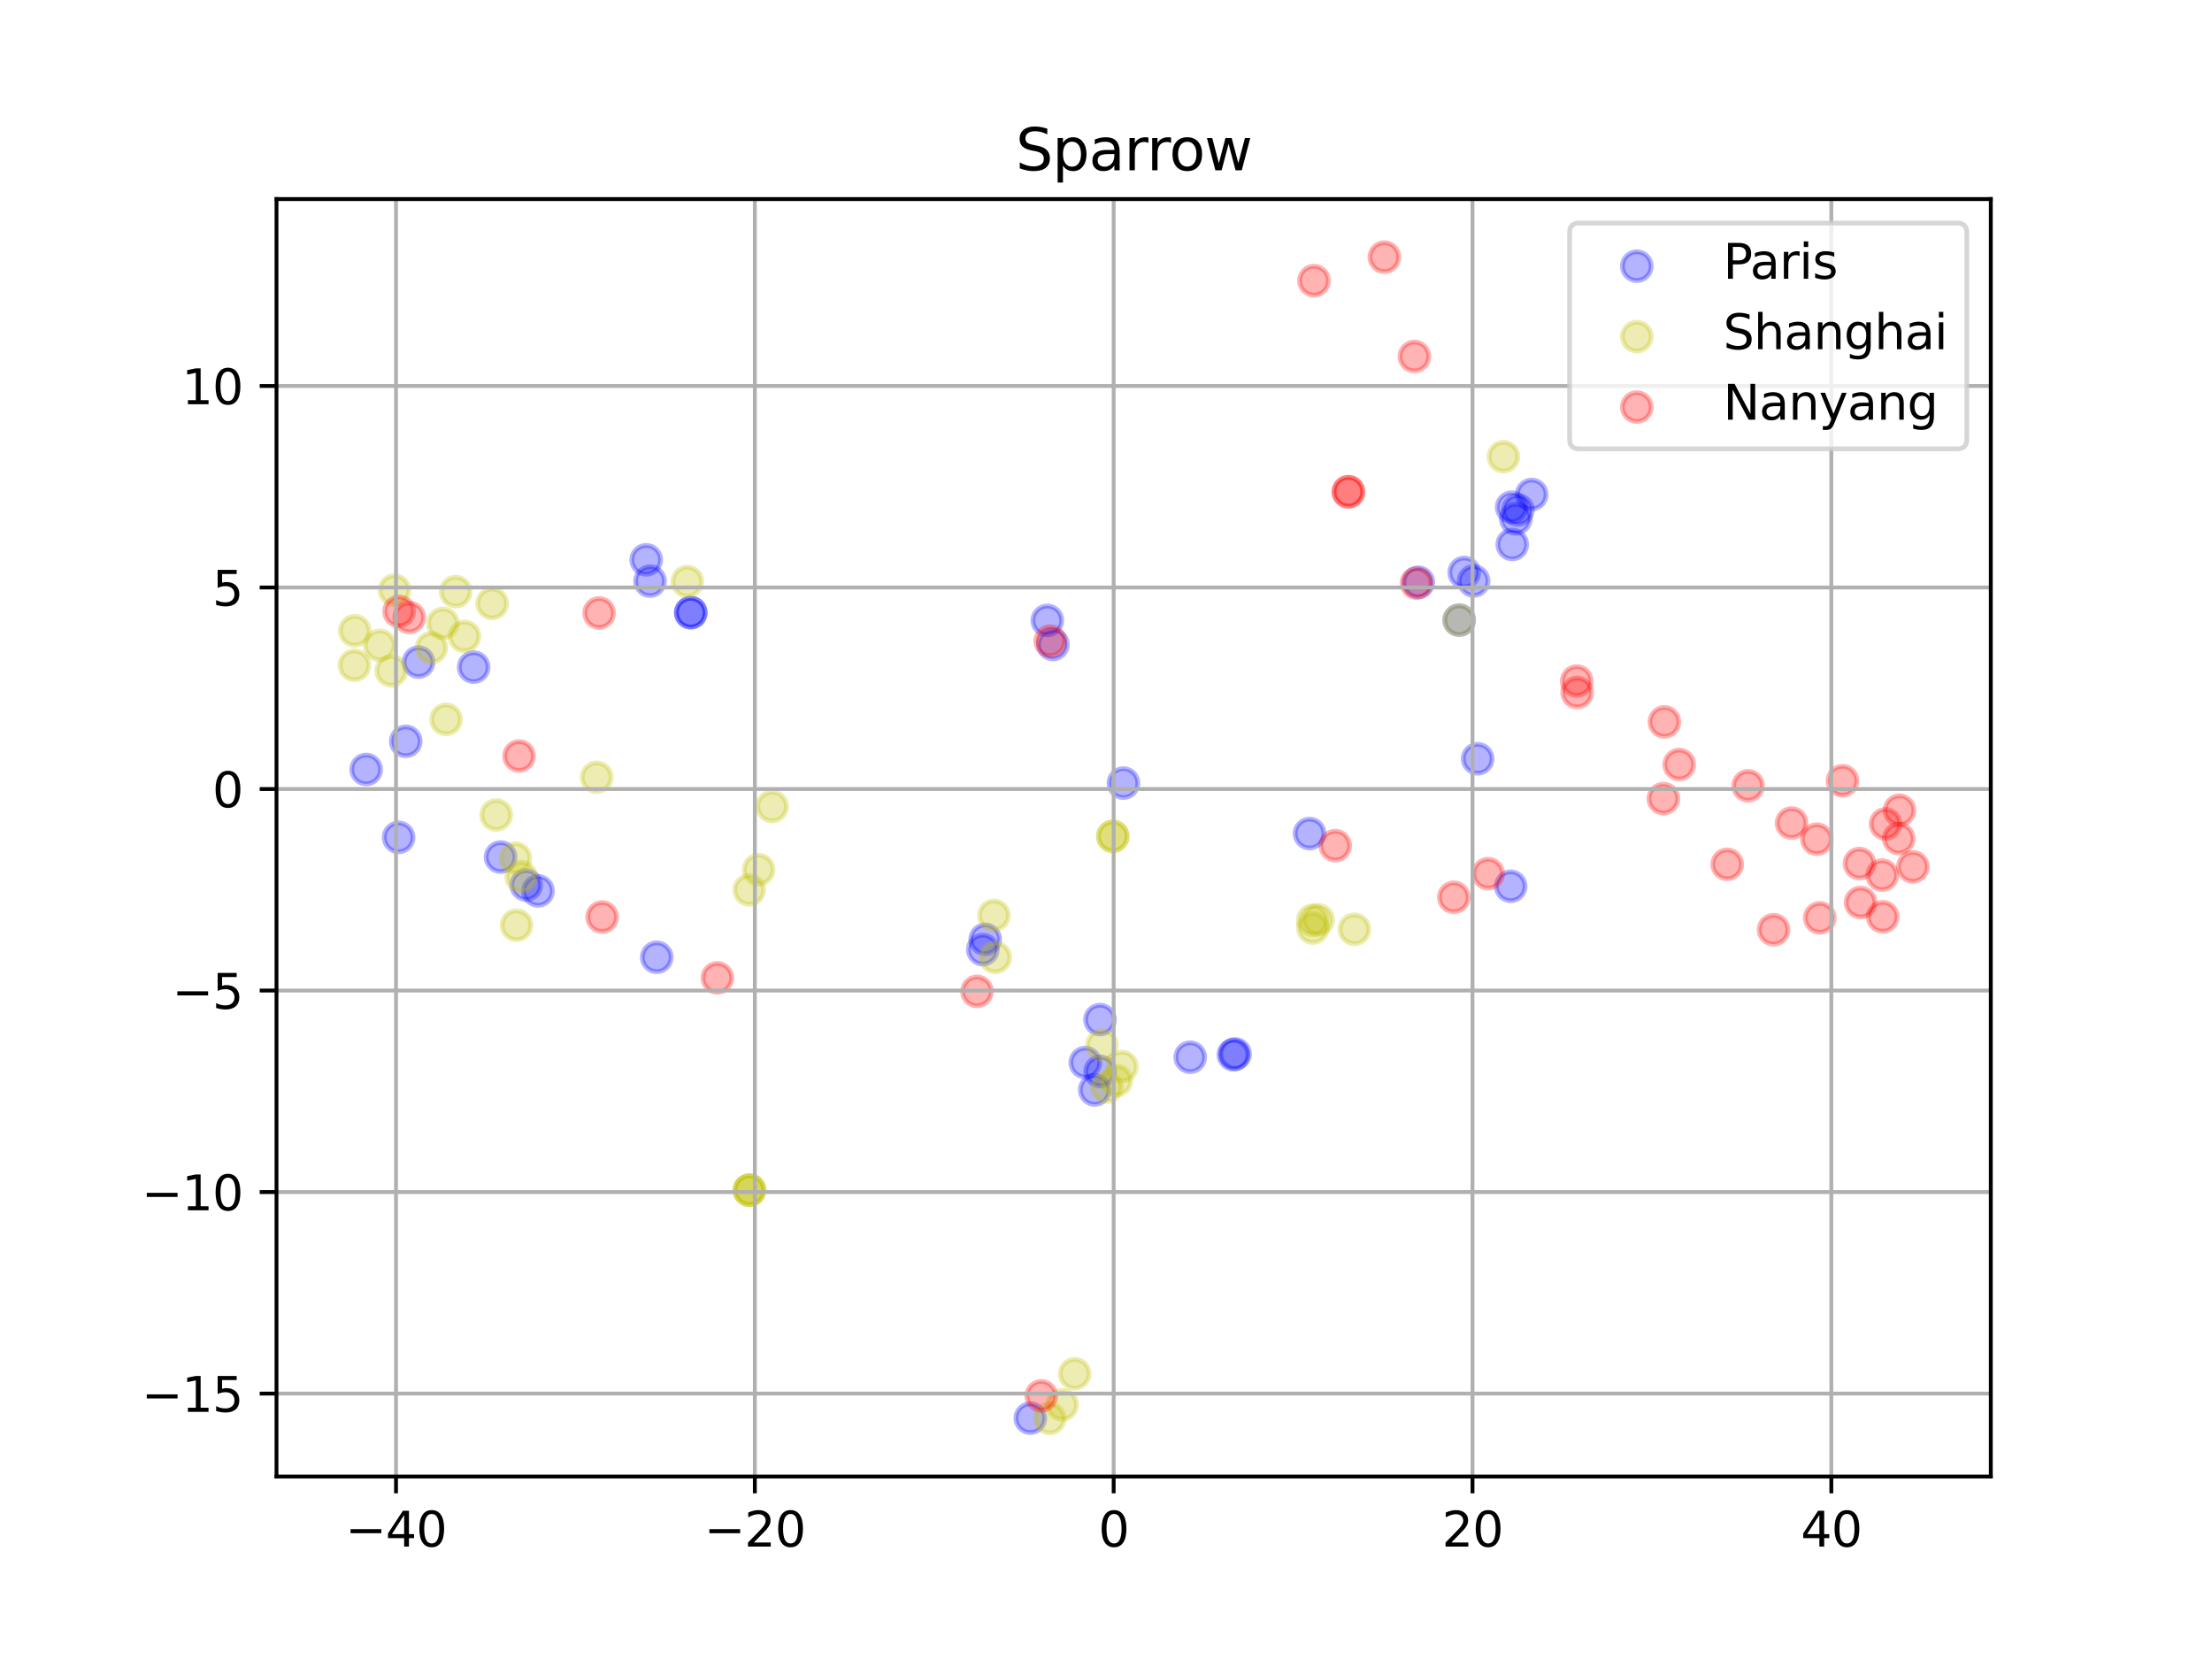 <?xml version="1.0" encoding="utf-8" standalone="no"?>
<!DOCTYPE svg PUBLIC "-//W3C//DTD SVG 1.1//EN"
  "http://www.w3.org/Graphics/SVG/1.1/DTD/svg11.dtd">
<svg xmlns:xlink="http://www.w3.org/1999/xlink" width="460.8pt" height="345.6pt" viewBox="0 0 460.8 345.6" xmlns="http://www.w3.org/2000/svg" version="1.1">
 <defs>
  <style type="text/css">*{stroke-linejoin: round; stroke-linecap: butt}</style>
 </defs>
 <g id="figure_1">
  <g id="patch_1">
   <path d="M 0 345.6 
L 460.8 345.6 
L 460.8 0 
L 0 0 
z
" style="fill: #ffffff"/>
  </g>
  <g id="axes_1">
   <g id="patch_2">
    <path d="M 57.6 307.584 
L 414.72 307.584 
L 414.72 41.472 
L 57.6 41.472 
z
" style="fill: #ffffff"/>
   </g>
   <g id="PathCollection_1">
    <defs>
     <path id="mafcdba7e2a" d="M 0 3 
C 0.796 3 1.559 2.684 2.121 2.121 
C 2.684 1.559 3 0.796 3 0 
C 3 -0.796 2.684 -1.559 2.121 -2.121 
C 1.559 -2.684 0.796 -3 0 -3 
C -0.796 -3 -1.559 -2.684 -2.121 -2.121 
C -2.684 -1.559 -3 -0.796 -3 0 
C -3 0.796 -2.684 1.559 -2.121 2.121 
C -1.559 2.684 -0.796 3 0 3 
z
" style="stroke: #0000ff; stroke-opacity: 0.3"/>
    </defs>
    <g clip-path="url(#pd7590ce8d3)">
     <use xlink:href="#mafcdba7e2a" x="84.527" y="154.429" style="fill: #0000ff; fill-opacity: 0.3; stroke: #0000ff; stroke-opacity: 0.3"/>
     <use xlink:href="#mafcdba7e2a" x="307.823" y="158.067" style="fill: #0000ff; fill-opacity: 0.3; stroke: #0000ff; stroke-opacity: 0.3"/>
     <use xlink:href="#mafcdba7e2a" x="112.073" y="185.586" style="fill: #0000ff; fill-opacity: 0.3; stroke: #0000ff; stroke-opacity: 0.3"/>
     <use xlink:href="#mafcdba7e2a" x="143.903" y="127.633" style="fill: #0000ff; fill-opacity: 0.3; stroke: #0000ff; stroke-opacity: 0.3"/>
     <use xlink:href="#mafcdba7e2a" x="143.903" y="127.631" style="fill: #0000ff; fill-opacity: 0.3; stroke: #0000ff; stroke-opacity: 0.3"/>
     <use xlink:href="#mafcdba7e2a" x="272.804" y="173.645" style="fill: #0000ff; fill-opacity: 0.3; stroke: #0000ff; stroke-opacity: 0.3"/>
     <use xlink:href="#mafcdba7e2a" x="218.171" y="129.245" style="fill: #0000ff; fill-opacity: 0.3; stroke: #0000ff; stroke-opacity: 0.3"/>
     <use xlink:href="#mafcdba7e2a" x="214.636" y="295.427" style="fill: #0000ff; fill-opacity: 0.3; stroke: #0000ff; stroke-opacity: 0.3"/>
     <use xlink:href="#mafcdba7e2a" x="76.277" y="160.294" style="fill: #0000ff; fill-opacity: 0.3; stroke: #0000ff; stroke-opacity: 0.3"/>
     <use xlink:href="#mafcdba7e2a" x="314.702" y="184.624" style="fill: #0000ff; fill-opacity: 0.3; stroke: #0000ff; stroke-opacity: 0.3"/>
     <use xlink:href="#mafcdba7e2a" x="219.355" y="134.258" style="fill: #0000ff; fill-opacity: 0.3; stroke: #0000ff; stroke-opacity: 0.3"/>
     <use xlink:href="#mafcdba7e2a" x="87.19" y="137.925" style="fill: #0000ff; fill-opacity: 0.3; stroke: #0000ff; stroke-opacity: 0.3"/>
     <use xlink:href="#mafcdba7e2a" x="136.808" y="199.413" style="fill: #0000ff; fill-opacity: 0.3; stroke: #0000ff; stroke-opacity: 0.3"/>
     <use xlink:href="#mafcdba7e2a" x="257.291" y="219.55" style="fill: #0000ff; fill-opacity: 0.3; stroke: #0000ff; stroke-opacity: 0.3"/>
     <use xlink:href="#mafcdba7e2a" x="234.029" y="163.135" style="fill: #0000ff; fill-opacity: 0.3; stroke: #0000ff; stroke-opacity: 0.3"/>
     <use xlink:href="#mafcdba7e2a" x="229.18" y="223.184" style="fill: #0000ff; fill-opacity: 0.3; stroke: #0000ff; stroke-opacity: 0.3"/>
     <use xlink:href="#mafcdba7e2a" x="204.731" y="197.819" style="fill: #0000ff; fill-opacity: 0.3; stroke: #0000ff; stroke-opacity: 0.3"/>
     <use xlink:href="#mafcdba7e2a" x="83.035" y="174.436" style="fill: #0000ff; fill-opacity: 0.3; stroke: #0000ff; stroke-opacity: 0.3"/>
     <use xlink:href="#mafcdba7e2a" x="135.41" y="121.064" style="fill: #0000ff; fill-opacity: 0.3; stroke: #0000ff; stroke-opacity: 0.3"/>
     <use xlink:href="#mafcdba7e2a" x="229.15" y="212.402" style="fill: #0000ff; fill-opacity: 0.3; stroke: #0000ff; stroke-opacity: 0.3"/>
     <use xlink:href="#mafcdba7e2a" x="98.676" y="138.982" style="fill: #0000ff; fill-opacity: 0.3; stroke: #0000ff; stroke-opacity: 0.3"/>
     <use xlink:href="#mafcdba7e2a" x="228.055" y="227.056" style="fill: #0000ff; fill-opacity: 0.3; stroke: #0000ff; stroke-opacity: 0.3"/>
     <use xlink:href="#mafcdba7e2a" x="295.465" y="121.309" style="fill: #0000ff; fill-opacity: 0.3; stroke: #0000ff; stroke-opacity: 0.3"/>
     <use xlink:href="#mafcdba7e2a" x="319.078" y="103.011" style="fill: #0000ff; fill-opacity: 0.3; stroke: #0000ff; stroke-opacity: 0.3"/>
     <use xlink:href="#mafcdba7e2a" x="205.239" y="195.676" style="fill: #0000ff; fill-opacity: 0.3; stroke: #0000ff; stroke-opacity: 0.3"/>
     <use xlink:href="#mafcdba7e2a" x="303.975" y="129.188" style="fill: #0000ff; fill-opacity: 0.3; stroke: #0000ff; stroke-opacity: 0.3"/>
     <use xlink:href="#mafcdba7e2a" x="134.617" y="116.624" style="fill: #0000ff; fill-opacity: 0.3; stroke: #0000ff; stroke-opacity: 0.3"/>
     <use xlink:href="#mafcdba7e2a" x="305.018" y="119.263" style="fill: #0000ff; fill-opacity: 0.3; stroke: #0000ff; stroke-opacity: 0.3"/>
     <use xlink:href="#mafcdba7e2a" x="316.202" y="106.239" style="fill: #0000ff; fill-opacity: 0.3; stroke: #0000ff; stroke-opacity: 0.3"/>
     <use xlink:href="#mafcdba7e2a" x="226.081" y="221.354" style="fill: #0000ff; fill-opacity: 0.3; stroke: #0000ff; stroke-opacity: 0.3"/>
     <use xlink:href="#mafcdba7e2a" x="315.768" y="108.069" style="fill: #0000ff; fill-opacity: 0.3; stroke: #0000ff; stroke-opacity: 0.3"/>
     <use xlink:href="#mafcdba7e2a" x="306.988" y="121.024" style="fill: #0000ff; fill-opacity: 0.3; stroke: #0000ff; stroke-opacity: 0.3"/>
     <use xlink:href="#mafcdba7e2a" x="247.947" y="220.237" style="fill: #0000ff; fill-opacity: 0.3; stroke: #0000ff; stroke-opacity: 0.3"/>
     <use xlink:href="#mafcdba7e2a" x="314.908" y="105.664" style="fill: #0000ff; fill-opacity: 0.3; stroke: #0000ff; stroke-opacity: 0.3"/>
     <use xlink:href="#mafcdba7e2a" x="256.939" y="219.723" style="fill: #0000ff; fill-opacity: 0.3; stroke: #0000ff; stroke-opacity: 0.3"/>
     <use xlink:href="#mafcdba7e2a" x="315.031" y="113.424" style="fill: #0000ff; fill-opacity: 0.3; stroke: #0000ff; stroke-opacity: 0.3"/>
     <use xlink:href="#mafcdba7e2a" x="109.609" y="184.366" style="fill: #0000ff; fill-opacity: 0.3; stroke: #0000ff; stroke-opacity: 0.3"/>
     <use xlink:href="#mafcdba7e2a" x="104.275" y="178.541" style="fill: #0000ff; fill-opacity: 0.3; stroke: #0000ff; stroke-opacity: 0.3"/>
    </g>
   </g>
   <g id="PathCollection_2">
    <defs>
     <path id="m22ed3fc4d1" d="M 0 3 
C 0.796 3 1.559 2.684 2.121 2.121 
C 2.684 1.559 3 0.796 3 0 
C 3 -0.796 2.684 -1.559 2.121 -2.121 
C 1.559 -2.684 0.796 -3 0 -3 
C -0.796 -3 -1.559 -2.684 -2.121 -2.121 
C -2.684 -1.559 -3 -0.796 -3 0 
C -3 0.796 -2.684 1.559 -2.121 2.121 
C -1.559 2.684 -0.796 3 0 3 
z
" style="stroke: #bfbf00; stroke-opacity: 0.3"/>
    </defs>
    <g clip-path="url(#pd7590ce8d3)">
     <use xlink:href="#m22ed3fc4d1" x="207.33" y="199.43" style="fill: #bfbf00; fill-opacity: 0.3; stroke: #bfbf00; stroke-opacity: 0.3"/>
     <use xlink:href="#m22ed3fc4d1" x="156.16" y="247.936" style="fill: #bfbf00; fill-opacity: 0.3; stroke: #bfbf00; stroke-opacity: 0.3"/>
     <use xlink:href="#m22ed3fc4d1" x="92.921" y="149.855" style="fill: #bfbf00; fill-opacity: 0.3; stroke: #bfbf00; stroke-opacity: 0.3"/>
     <use xlink:href="#m22ed3fc4d1" x="221.254" y="292.645" style="fill: #bfbf00; fill-opacity: 0.3; stroke: #bfbf00; stroke-opacity: 0.3"/>
     <use xlink:href="#m22ed3fc4d1" x="303.959" y="129.169" style="fill: #bfbf00; fill-opacity: 0.3; stroke: #bfbf00; stroke-opacity: 0.3"/>
     <use xlink:href="#m22ed3fc4d1" x="107.365" y="178.769" style="fill: #bfbf00; fill-opacity: 0.3; stroke: #bfbf00; stroke-opacity: 0.3"/>
     <use xlink:href="#m22ed3fc4d1" x="313.198" y="95.139" style="fill: #bfbf00; fill-opacity: 0.3; stroke: #bfbf00; stroke-opacity: 0.3"/>
     <use xlink:href="#m22ed3fc4d1" x="73.908" y="131.397" style="fill: #bfbf00; fill-opacity: 0.3; stroke: #bfbf00; stroke-opacity: 0.3"/>
     <use xlink:href="#m22ed3fc4d1" x="107.602" y="192.738" style="fill: #bfbf00; fill-opacity: 0.3; stroke: #bfbf00; stroke-opacity: 0.3"/>
     <use xlink:href="#m22ed3fc4d1" x="273.455" y="191.698" style="fill: #bfbf00; fill-opacity: 0.3; stroke: #bfbf00; stroke-opacity: 0.3"/>
     <use xlink:href="#m22ed3fc4d1" x="82.183" y="122.936" style="fill: #bfbf00; fill-opacity: 0.3; stroke: #bfbf00; stroke-opacity: 0.3"/>
     <use xlink:href="#m22ed3fc4d1" x="274.592" y="191.62" style="fill: #bfbf00; fill-opacity: 0.3; stroke: #bfbf00; stroke-opacity: 0.3"/>
     <use xlink:href="#m22ed3fc4d1" x="160.839" y="168.003" style="fill: #bfbf00; fill-opacity: 0.3; stroke: #bfbf00; stroke-opacity: 0.3"/>
     <use xlink:href="#m22ed3fc4d1" x="156.073" y="185.383" style="fill: #bfbf00; fill-opacity: 0.3; stroke: #bfbf00; stroke-opacity: 0.3"/>
     <use xlink:href="#m22ed3fc4d1" x="158.032" y="181.15" style="fill: #bfbf00; fill-opacity: 0.3; stroke: #bfbf00; stroke-opacity: 0.3"/>
     <use xlink:href="#m22ed3fc4d1" x="124.303" y="161.921" style="fill: #bfbf00; fill-opacity: 0.3; stroke: #bfbf00; stroke-opacity: 0.3"/>
     <use xlink:href="#m22ed3fc4d1" x="218.69" y="295.488" style="fill: #bfbf00; fill-opacity: 0.3; stroke: #bfbf00; stroke-opacity: 0.3"/>
     <use xlink:href="#m22ed3fc4d1" x="143.174" y="121.15" style="fill: #bfbf00; fill-opacity: 0.3; stroke: #bfbf00; stroke-opacity: 0.3"/>
     <use xlink:href="#m22ed3fc4d1" x="94.932" y="123.247" style="fill: #bfbf00; fill-opacity: 0.3; stroke: #bfbf00; stroke-opacity: 0.3"/>
     <use xlink:href="#m22ed3fc4d1" x="231.826" y="174.222" style="fill: #bfbf00; fill-opacity: 0.3; stroke: #bfbf00; stroke-opacity: 0.3"/>
     <use xlink:href="#m22ed3fc4d1" x="96.764" y="132.566" style="fill: #bfbf00; fill-opacity: 0.3; stroke: #bfbf00; stroke-opacity: 0.3"/>
     <use xlink:href="#m22ed3fc4d1" x="282.149" y="193.586" style="fill: #bfbf00; fill-opacity: 0.3; stroke: #bfbf00; stroke-opacity: 0.3"/>
     <use xlink:href="#m22ed3fc4d1" x="273.494" y="193.33" style="fill: #bfbf00; fill-opacity: 0.3; stroke: #bfbf00; stroke-opacity: 0.3"/>
     <use xlink:href="#m22ed3fc4d1" x="81.497" y="139.738" style="fill: #bfbf00; fill-opacity: 0.3; stroke: #bfbf00; stroke-opacity: 0.3"/>
     <use xlink:href="#m22ed3fc4d1" x="229.544" y="217.693" style="fill: #bfbf00; fill-opacity: 0.3; stroke: #bfbf00; stroke-opacity: 0.3"/>
     <use xlink:href="#m22ed3fc4d1" x="232.555" y="225.104" style="fill: #bfbf00; fill-opacity: 0.3; stroke: #bfbf00; stroke-opacity: 0.3"/>
     <use xlink:href="#m22ed3fc4d1" x="79.111" y="134.438" style="fill: #bfbf00; fill-opacity: 0.3; stroke: #bfbf00; stroke-opacity: 0.3"/>
     <use xlink:href="#m22ed3fc4d1" x="231.827" y="174.221" style="fill: #bfbf00; fill-opacity: 0.3; stroke: #bfbf00; stroke-opacity: 0.3"/>
     <use xlink:href="#m22ed3fc4d1" x="207.059" y="190.685" style="fill: #bfbf00; fill-opacity: 0.3; stroke: #bfbf00; stroke-opacity: 0.3"/>
     <use xlink:href="#m22ed3fc4d1" x="89.87" y="134.94" style="fill: #bfbf00; fill-opacity: 0.3; stroke: #bfbf00; stroke-opacity: 0.3"/>
     <use xlink:href="#m22ed3fc4d1" x="102.522" y="125.711" style="fill: #bfbf00; fill-opacity: 0.3; stroke: #bfbf00; stroke-opacity: 0.3"/>
     <use xlink:href="#m22ed3fc4d1" x="223.881" y="286.171" style="fill: #bfbf00; fill-opacity: 0.3; stroke: #bfbf00; stroke-opacity: 0.3"/>
     <use xlink:href="#m22ed3fc4d1" x="233.72" y="222.189" style="fill: #bfbf00; fill-opacity: 0.3; stroke: #bfbf00; stroke-opacity: 0.3"/>
     <use xlink:href="#m22ed3fc4d1" x="103.373" y="169.782" style="fill: #bfbf00; fill-opacity: 0.3; stroke: #bfbf00; stroke-opacity: 0.3"/>
     <use xlink:href="#m22ed3fc4d1" x="73.833" y="138.588" style="fill: #bfbf00; fill-opacity: 0.3; stroke: #bfbf00; stroke-opacity: 0.3"/>
     <use xlink:href="#m22ed3fc4d1" x="92.259" y="129.868" style="fill: #bfbf00; fill-opacity: 0.3; stroke: #bfbf00; stroke-opacity: 0.3"/>
     <use xlink:href="#m22ed3fc4d1" x="230.573" y="226.47" style="fill: #bfbf00; fill-opacity: 0.3; stroke: #bfbf00; stroke-opacity: 0.3"/>
     <use xlink:href="#m22ed3fc4d1" x="108.578" y="182.639" style="fill: #bfbf00; fill-opacity: 0.3; stroke: #bfbf00; stroke-opacity: 0.3"/>
     <use xlink:href="#m22ed3fc4d1" x="156.109" y="247.912" style="fill: #bfbf00; fill-opacity: 0.3; stroke: #bfbf00; stroke-opacity: 0.3"/>
     <use xlink:href="#m22ed3fc4d1" x="156.104" y="247.917" style="fill: #bfbf00; fill-opacity: 0.3; stroke: #bfbf00; stroke-opacity: 0.3"/>
    </g>
   </g>
   <g id="PathCollection_3">
    <defs>
     <path id="mf4c5ac69dd" d="M 0 3 
C 0.796 3 1.559 2.684 2.121 2.121 
C 2.684 1.559 3 0.796 3 0 
C 3 -0.796 2.684 -1.559 2.121 -2.121 
C 1.559 -2.684 0.796 -3 0 -3 
C -0.796 -3 -1.559 -2.684 -2.121 -2.121 
C -2.684 -1.559 -3 -0.796 -3 0 
C -3 0.796 -2.684 1.559 -2.121 2.121 
C -1.559 2.684 -0.796 3 0 3 
z
" style="stroke: #ff0000; stroke-opacity: 0.3"/>
    </defs>
    <g clip-path="url(#pd7590ce8d3)">
     <use xlink:href="#mf4c5ac69dd" x="280.91" y="102.443" style="fill: #ff0000; fill-opacity: 0.3; stroke: #ff0000; stroke-opacity: 0.3"/>
     <use xlink:href="#mf4c5ac69dd" x="125.434" y="191.031" style="fill: #ff0000; fill-opacity: 0.3; stroke: #ff0000; stroke-opacity: 0.3"/>
     <use xlink:href="#mf4c5ac69dd" x="124.804" y="127.689" style="fill: #ff0000; fill-opacity: 0.3; stroke: #ff0000; stroke-opacity: 0.3"/>
     <use xlink:href="#mf4c5ac69dd" x="369.467" y="193.678" style="fill: #ff0000; fill-opacity: 0.3; stroke: #ff0000; stroke-opacity: 0.3"/>
     <use xlink:href="#mf4c5ac69dd" x="395.686" y="168.789" style="fill: #ff0000; fill-opacity: 0.3; stroke: #ff0000; stroke-opacity: 0.3"/>
     <use xlink:href="#mf4c5ac69dd" x="203.526" y="206.522" style="fill: #ff0000; fill-opacity: 0.3; stroke: #ff0000; stroke-opacity: 0.3"/>
     <use xlink:href="#mf4c5ac69dd" x="216.912" y="290.785" style="fill: #ff0000; fill-opacity: 0.3; stroke: #ff0000; stroke-opacity: 0.3"/>
     <use xlink:href="#mf4c5ac69dd" x="273.729" y="58.474" style="fill: #ff0000; fill-opacity: 0.3; stroke: #ff0000; stroke-opacity: 0.3"/>
     <use xlink:href="#mf4c5ac69dd" x="310.003" y="181.997" style="fill: #ff0000; fill-opacity: 0.3; stroke: #ff0000; stroke-opacity: 0.3"/>
     <use xlink:href="#mf4c5ac69dd" x="278.156" y="176.159" style="fill: #ff0000; fill-opacity: 0.3; stroke: #ff0000; stroke-opacity: 0.3"/>
     <use xlink:href="#mf4c5ac69dd" x="288.385" y="53.568" style="fill: #ff0000; fill-opacity: 0.3; stroke: #ff0000; stroke-opacity: 0.3"/>
     <use xlink:href="#mf4c5ac69dd" x="218.782" y="133.559" style="fill: #ff0000; fill-opacity: 0.3; stroke: #ff0000; stroke-opacity: 0.3"/>
     <use xlink:href="#mf4c5ac69dd" x="149.439" y="203.704" style="fill: #ff0000; fill-opacity: 0.3; stroke: #ff0000; stroke-opacity: 0.3"/>
     <use xlink:href="#mf4c5ac69dd" x="280.884" y="102.443" style="fill: #ff0000; fill-opacity: 0.3; stroke: #ff0000; stroke-opacity: 0.3"/>
     <use xlink:href="#mf4c5ac69dd" x="359.801" y="180.057" style="fill: #ff0000; fill-opacity: 0.3; stroke: #ff0000; stroke-opacity: 0.3"/>
     <use xlink:href="#mf4c5ac69dd" x="328.458" y="141.875" style="fill: #ff0000; fill-opacity: 0.3; stroke: #ff0000; stroke-opacity: 0.3"/>
     <use xlink:href="#mf4c5ac69dd" x="108.127" y="157.49" style="fill: #ff0000; fill-opacity: 0.3; stroke: #ff0000; stroke-opacity: 0.3"/>
     <use xlink:href="#mf4c5ac69dd" x="395.536" y="174.683" style="fill: #ff0000; fill-opacity: 0.3; stroke: #ff0000; stroke-opacity: 0.3"/>
     <use xlink:href="#mf4c5ac69dd" x="83.136" y="127.37" style="fill: #ff0000; fill-opacity: 0.3; stroke: #ff0000; stroke-opacity: 0.3"/>
     <use xlink:href="#mf4c5ac69dd" x="328.55" y="144.26" style="fill: #ff0000; fill-opacity: 0.3; stroke: #ff0000; stroke-opacity: 0.3"/>
     <use xlink:href="#mf4c5ac69dd" x="373.221" y="171.459" style="fill: #ff0000; fill-opacity: 0.3; stroke: #ff0000; stroke-opacity: 0.3"/>
     <use xlink:href="#mf4c5ac69dd" x="378.475" y="174.81" style="fill: #ff0000; fill-opacity: 0.3; stroke: #ff0000; stroke-opacity: 0.3"/>
     <use xlink:href="#mf4c5ac69dd" x="392.099" y="182.313" style="fill: #ff0000; fill-opacity: 0.3; stroke: #ff0000; stroke-opacity: 0.3"/>
     <use xlink:href="#mf4c5ac69dd" x="294.643" y="74.257" style="fill: #ff0000; fill-opacity: 0.3; stroke: #ff0000; stroke-opacity: 0.3"/>
     <use xlink:href="#mf4c5ac69dd" x="364.16" y="163.694" style="fill: #ff0000; fill-opacity: 0.3; stroke: #ff0000; stroke-opacity: 0.3"/>
     <use xlink:href="#mf4c5ac69dd" x="383.827" y="162.643" style="fill: #ff0000; fill-opacity: 0.3; stroke: #ff0000; stroke-opacity: 0.3"/>
     <use xlink:href="#mf4c5ac69dd" x="387.586" y="188.009" style="fill: #ff0000; fill-opacity: 0.3; stroke: #ff0000; stroke-opacity: 0.3"/>
     <use xlink:href="#mf4c5ac69dd" x="346.728" y="150.384" style="fill: #ff0000; fill-opacity: 0.3; stroke: #ff0000; stroke-opacity: 0.3"/>
     <use xlink:href="#mf4c5ac69dd" x="346.512" y="166.368" style="fill: #ff0000; fill-opacity: 0.3; stroke: #ff0000; stroke-opacity: 0.3"/>
     <use xlink:href="#mf4c5ac69dd" x="295.074" y="121.477" style="fill: #ff0000; fill-opacity: 0.3; stroke: #ff0000; stroke-opacity: 0.3"/>
     <use xlink:href="#mf4c5ac69dd" x="302.857" y="186.924" style="fill: #ff0000; fill-opacity: 0.3; stroke: #ff0000; stroke-opacity: 0.3"/>
     <use xlink:href="#mf4c5ac69dd" x="392.792" y="171.63" style="fill: #ff0000; fill-opacity: 0.3; stroke: #ff0000; stroke-opacity: 0.3"/>
     <use xlink:href="#mf4c5ac69dd" x="398.487" y="180.581" style="fill: #ff0000; fill-opacity: 0.3; stroke: #ff0000; stroke-opacity: 0.3"/>
     <use xlink:href="#mf4c5ac69dd" x="379.094" y="191.199" style="fill: #ff0000; fill-opacity: 0.3; stroke: #ff0000; stroke-opacity: 0.3"/>
     <use xlink:href="#mf4c5ac69dd" x="392.199" y="190.987" style="fill: #ff0000; fill-opacity: 0.3; stroke: #ff0000; stroke-opacity: 0.3"/>
     <use xlink:href="#mf4c5ac69dd" x="387.363" y="179.89" style="fill: #ff0000; fill-opacity: 0.3; stroke: #ff0000; stroke-opacity: 0.3"/>
     <use xlink:href="#mf4c5ac69dd" x="85.251" y="128.614" style="fill: #ff0000; fill-opacity: 0.3; stroke: #ff0000; stroke-opacity: 0.3"/>
     <use xlink:href="#mf4c5ac69dd" x="349.81" y="159.26" style="fill: #ff0000; fill-opacity: 0.3; stroke: #ff0000; stroke-opacity: 0.3"/>
    </g>
   </g>
   <g id="matplotlib.axis_1">
    <g id="xtick_1">
     <g id="line2d_1">
      <path d="M 82.495 307.584 
L 82.495 41.472 
" clip-path="url(#pd7590ce8d3)" style="fill: none; stroke: #b0b0b0; stroke-width: 0.8; stroke-linecap: square"/>
     </g>
     <g id="line2d_2">
      <defs>
       <path id="m0c191585a7" d="M 0 0 
L 0 3.5 
" style="stroke: #000000; stroke-width: 0.8"/>
      </defs>
      <g>
       <use xlink:href="#m0c191585a7" x="82.495" y="307.584" style="stroke: #000000; stroke-width: 0.8"/>
      </g>
     </g>
     <g id="text_1">
      <!-- −40 -->
      <g transform="translate(71.943 322.182)scale(0.1 -0.1)">
       <defs>
        <path id="DejaVuSans-2212" d="M 678 2272 
L 4684 2272 
L 4684 1741 
L 678 1741 
L 678 2272 
z
" transform="scale(0.016)"/>
        <path id="DejaVuSans-34" d="M 2419 4116 
L 825 1625 
L 2419 1625 
L 2419 4116 
z
M 2253 4666 
L 3047 4666 
L 3047 1625 
L 3713 1625 
L 3713 1100 
L 3047 1100 
L 3047 0 
L 2419 0 
L 2419 1100 
L 313 1100 
L 313 1709 
L 2253 4666 
z
" transform="scale(0.016)"/>
        <path id="DejaVuSans-30" d="M 2034 4250 
Q 1547 4250 1301 3770 
Q 1056 3291 1056 2328 
Q 1056 1369 1301 889 
Q 1547 409 2034 409 
Q 2525 409 2770 889 
Q 3016 1369 3016 2328 
Q 3016 3291 2770 3770 
Q 2525 4250 2034 4250 
z
M 2034 4750 
Q 2819 4750 3233 4129 
Q 3647 3509 3647 2328 
Q 3647 1150 3233 529 
Q 2819 -91 2034 -91 
Q 1250 -91 836 529 
Q 422 1150 422 2328 
Q 422 3509 836 4129 
Q 1250 4750 2034 4750 
z
" transform="scale(0.016)"/>
       </defs>
       <use xlink:href="#DejaVuSans-2212"/>
       <use xlink:href="#DejaVuSans-34" x="83.789"/>
       <use xlink:href="#DejaVuSans-30" x="147.412"/>
      </g>
     </g>
    </g>
    <g id="xtick_2">
     <g id="line2d_3">
      <path d="M 157.246 307.584 
L 157.246 41.472 
" clip-path="url(#pd7590ce8d3)" style="fill: none; stroke: #b0b0b0; stroke-width: 0.8; stroke-linecap: square"/>
     </g>
     <g id="line2d_4">
      <g>
       <use xlink:href="#m0c191585a7" x="157.246" y="307.584" style="stroke: #000000; stroke-width: 0.8"/>
      </g>
     </g>
     <g id="text_2">
      <!-- −20 -->
      <g transform="translate(146.694 322.182)scale(0.1 -0.1)">
       <defs>
        <path id="DejaVuSans-32" d="M 1228 531 
L 3431 531 
L 3431 0 
L 469 0 
L 469 531 
Q 828 903 1448 1529 
Q 2069 2156 2228 2338 
Q 2531 2678 2651 2914 
Q 2772 3150 2772 3378 
Q 2772 3750 2511 3984 
Q 2250 4219 1831 4219 
Q 1534 4219 1204 4116 
Q 875 4013 500 3803 
L 500 4441 
Q 881 4594 1212 4672 
Q 1544 4750 1819 4750 
Q 2544 4750 2975 4387 
Q 3406 4025 3406 3419 
Q 3406 3131 3298 2873 
Q 3191 2616 2906 2266 
Q 2828 2175 2409 1742 
Q 1991 1309 1228 531 
z
" transform="scale(0.016)"/>
       </defs>
       <use xlink:href="#DejaVuSans-2212"/>
       <use xlink:href="#DejaVuSans-32" x="83.789"/>
       <use xlink:href="#DejaVuSans-30" x="147.412"/>
      </g>
     </g>
    </g>
    <g id="xtick_3">
     <g id="line2d_5">
      <path d="M 231.997 307.584 
L 231.997 41.472 
" clip-path="url(#pd7590ce8d3)" style="fill: none; stroke: #b0b0b0; stroke-width: 0.8; stroke-linecap: square"/>
     </g>
     <g id="line2d_6">
      <g>
       <use xlink:href="#m0c191585a7" x="231.997" y="307.584" style="stroke: #000000; stroke-width: 0.8"/>
      </g>
     </g>
     <g id="text_3">
      <!-- 0 -->
      <g transform="translate(228.816 322.182)scale(0.1 -0.1)">
       <use xlink:href="#DejaVuSans-30"/>
      </g>
     </g>
    </g>
    <g id="xtick_4">
     <g id="line2d_7">
      <path d="M 306.748 307.584 
L 306.748 41.472 
" clip-path="url(#pd7590ce8d3)" style="fill: none; stroke: #b0b0b0; stroke-width: 0.8; stroke-linecap: square"/>
     </g>
     <g id="line2d_8">
      <g>
       <use xlink:href="#m0c191585a7" x="306.748" y="307.584" style="stroke: #000000; stroke-width: 0.8"/>
      </g>
     </g>
     <g id="text_4">
      <!-- 20 -->
      <g transform="translate(300.386 322.182)scale(0.1 -0.1)">
       <use xlink:href="#DejaVuSans-32"/>
       <use xlink:href="#DejaVuSans-30" x="63.623"/>
      </g>
     </g>
    </g>
    <g id="xtick_5">
     <g id="line2d_9">
      <path d="M 381.499 307.584 
L 381.499 41.472 
" clip-path="url(#pd7590ce8d3)" style="fill: none; stroke: #b0b0b0; stroke-width: 0.8; stroke-linecap: square"/>
     </g>
     <g id="line2d_10">
      <g>
       <use xlink:href="#m0c191585a7" x="381.499" y="307.584" style="stroke: #000000; stroke-width: 0.8"/>
      </g>
     </g>
     <g id="text_5">
      <!-- 40 -->
      <g transform="translate(375.137 322.182)scale(0.1 -0.1)">
       <use xlink:href="#DejaVuSans-34"/>
       <use xlink:href="#DejaVuSans-30" x="63.623"/>
      </g>
     </g>
    </g>
   </g>
   <g id="matplotlib.axis_2">
    <g id="ytick_1">
     <g id="line2d_11">
      <path d="M 57.6 290.308 
L 414.72 290.308 
" clip-path="url(#pd7590ce8d3)" style="fill: none; stroke: #b0b0b0; stroke-width: 0.8; stroke-linecap: square"/>
     </g>
     <g id="line2d_12">
      <defs>
       <path id="m51fa269556" d="M 0 0 
L -3.5 0 
" style="stroke: #000000; stroke-width: 0.8"/>
      </defs>
      <g>
       <use xlink:href="#m51fa269556" x="57.6" y="290.308" style="stroke: #000000; stroke-width: 0.8"/>
      </g>
     </g>
     <g id="text_6">
      <!-- −15 -->
      <g transform="translate(29.495 294.108)scale(0.1 -0.1)">
       <defs>
        <path id="DejaVuSans-31" d="M 794 531 
L 1825 531 
L 1825 4091 
L 703 3866 
L 703 4441 
L 1819 4666 
L 2450 4666 
L 2450 531 
L 3481 531 
L 3481 0 
L 794 0 
L 794 531 
z
" transform="scale(0.016)"/>
        <path id="DejaVuSans-35" d="M 691 4666 
L 3169 4666 
L 3169 4134 
L 1269 4134 
L 1269 2991 
Q 1406 3038 1543 3061 
Q 1681 3084 1819 3084 
Q 2600 3084 3056 2656 
Q 3513 2228 3513 1497 
Q 3513 744 3044 326 
Q 2575 -91 1722 -91 
Q 1428 -91 1123 -41 
Q 819 9 494 109 
L 494 744 
Q 775 591 1075 516 
Q 1375 441 1709 441 
Q 2250 441 2565 725 
Q 2881 1009 2881 1497 
Q 2881 1984 2565 2268 
Q 2250 2553 1709 2553 
Q 1456 2553 1204 2497 
Q 953 2441 691 2322 
L 691 4666 
z
" transform="scale(0.016)"/>
       </defs>
       <use xlink:href="#DejaVuSans-2212"/>
       <use xlink:href="#DejaVuSans-31" x="83.789"/>
       <use xlink:href="#DejaVuSans-35" x="147.412"/>
      </g>
     </g>
    </g>
    <g id="ytick_2">
     <g id="line2d_13">
      <path d="M 57.6 248.328 
L 414.72 248.328 
" clip-path="url(#pd7590ce8d3)" style="fill: none; stroke: #b0b0b0; stroke-width: 0.8; stroke-linecap: square"/>
     </g>
     <g id="line2d_14">
      <g>
       <use xlink:href="#m51fa269556" x="57.6" y="248.328" style="stroke: #000000; stroke-width: 0.8"/>
      </g>
     </g>
     <g id="text_7">
      <!-- −10 -->
      <g transform="translate(29.495 252.127)scale(0.1 -0.1)">
       <use xlink:href="#DejaVuSans-2212"/>
       <use xlink:href="#DejaVuSans-31" x="83.789"/>
       <use xlink:href="#DejaVuSans-30" x="147.412"/>
      </g>
     </g>
    </g>
    <g id="ytick_3">
     <g id="line2d_15">
      <path d="M 57.6 206.348 
L 414.72 206.348 
" clip-path="url(#pd7590ce8d3)" style="fill: none; stroke: #b0b0b0; stroke-width: 0.8; stroke-linecap: square"/>
     </g>
     <g id="line2d_16">
      <g>
       <use xlink:href="#m51fa269556" x="57.6" y="206.348" style="stroke: #000000; stroke-width: 0.8"/>
      </g>
     </g>
     <g id="text_8">
      <!-- −5 -->
      <g transform="translate(35.858 210.147)scale(0.1 -0.1)">
       <use xlink:href="#DejaVuSans-2212"/>
       <use xlink:href="#DejaVuSans-35" x="83.789"/>
      </g>
     </g>
    </g>
    <g id="ytick_4">
     <g id="line2d_17">
      <path d="M 57.6 164.367 
L 414.72 164.367 
" clip-path="url(#pd7590ce8d3)" style="fill: none; stroke: #b0b0b0; stroke-width: 0.8; stroke-linecap: square"/>
     </g>
     <g id="line2d_18">
      <g>
       <use xlink:href="#m51fa269556" x="57.6" y="164.367" style="stroke: #000000; stroke-width: 0.8"/>
      </g>
     </g>
     <g id="text_9">
      <!-- 0 -->
      <g transform="translate(44.237 168.166)scale(0.1 -0.1)">
       <use xlink:href="#DejaVuSans-30"/>
      </g>
     </g>
    </g>
    <g id="ytick_5">
     <g id="line2d_19">
      <path d="M 57.6 122.387 
L 414.72 122.387 
" clip-path="url(#pd7590ce8d3)" style="fill: none; stroke: #b0b0b0; stroke-width: 0.8; stroke-linecap: square"/>
     </g>
     <g id="line2d_20">
      <g>
       <use xlink:href="#m51fa269556" x="57.6" y="122.387" style="stroke: #000000; stroke-width: 0.8"/>
      </g>
     </g>
     <g id="text_10">
      <!-- 5 -->
      <g transform="translate(44.237 126.186)scale(0.1 -0.1)">
       <use xlink:href="#DejaVuSans-35"/>
      </g>
     </g>
    </g>
    <g id="ytick_6">
     <g id="line2d_21">
      <path d="M 57.6 80.406 
L 414.72 80.406 
" clip-path="url(#pd7590ce8d3)" style="fill: none; stroke: #b0b0b0; stroke-width: 0.8; stroke-linecap: square"/>
     </g>
     <g id="line2d_22">
      <g>
       <use xlink:href="#m51fa269556" x="57.6" y="80.406" style="stroke: #000000; stroke-width: 0.8"/>
      </g>
     </g>
     <g id="text_11">
      <!-- 10 -->
      <g transform="translate(37.875 84.206)scale(0.1 -0.1)">
       <use xlink:href="#DejaVuSans-31"/>
       <use xlink:href="#DejaVuSans-30" x="63.623"/>
      </g>
     </g>
    </g>
   </g>
   <g id="patch_3">
    <path d="M 57.6 307.584 
L 57.6 41.472 
" style="fill: none; stroke: #000000; stroke-width: 0.8; stroke-linejoin: miter; stroke-linecap: square"/>
   </g>
   <g id="patch_4">
    <path d="M 414.72 307.584 
L 414.72 41.472 
" style="fill: none; stroke: #000000; stroke-width: 0.8; stroke-linejoin: miter; stroke-linecap: square"/>
   </g>
   <g id="patch_5">
    <path d="M 57.6 307.584 
L 414.72 307.584 
" style="fill: none; stroke: #000000; stroke-width: 0.8; stroke-linejoin: miter; stroke-linecap: square"/>
   </g>
   <g id="patch_6">
    <path d="M 57.6 41.472 
L 414.72 41.472 
" style="fill: none; stroke: #000000; stroke-width: 0.8; stroke-linejoin: miter; stroke-linecap: square"/>
   </g>
   <g id="text_12">
    <!-- Sparrow -->
    <g transform="translate(211.594 35.472)scale(0.12 -0.12)">
     <defs>
      <path id="DejaVuSans-53" d="M 3425 4513 
L 3425 3897 
Q 3066 4069 2747 4153 
Q 2428 4238 2131 4238 
Q 1616 4238 1336 4038 
Q 1056 3838 1056 3469 
Q 1056 3159 1242 3001 
Q 1428 2844 1947 2747 
L 2328 2669 
Q 3034 2534 3370 2195 
Q 3706 1856 3706 1288 
Q 3706 609 3251 259 
Q 2797 -91 1919 -91 
Q 1588 -91 1214 -16 
Q 841 59 441 206 
L 441 856 
Q 825 641 1194 531 
Q 1563 422 1919 422 
Q 2459 422 2753 634 
Q 3047 847 3047 1241 
Q 3047 1584 2836 1778 
Q 2625 1972 2144 2069 
L 1759 2144 
Q 1053 2284 737 2584 
Q 422 2884 422 3419 
Q 422 4038 858 4394 
Q 1294 4750 2059 4750 
Q 2388 4750 2728 4690 
Q 3069 4631 3425 4513 
z
" transform="scale(0.016)"/>
      <path id="DejaVuSans-70" d="M 1159 525 
L 1159 -1331 
L 581 -1331 
L 581 3500 
L 1159 3500 
L 1159 2969 
Q 1341 3281 1617 3432 
Q 1894 3584 2278 3584 
Q 2916 3584 3314 3078 
Q 3713 2572 3713 1747 
Q 3713 922 3314 415 
Q 2916 -91 2278 -91 
Q 1894 -91 1617 61 
Q 1341 213 1159 525 
z
M 3116 1747 
Q 3116 2381 2855 2742 
Q 2594 3103 2138 3103 
Q 1681 3103 1420 2742 
Q 1159 2381 1159 1747 
Q 1159 1113 1420 752 
Q 1681 391 2138 391 
Q 2594 391 2855 752 
Q 3116 1113 3116 1747 
z
" transform="scale(0.016)"/>
      <path id="DejaVuSans-61" d="M 2194 1759 
Q 1497 1759 1228 1600 
Q 959 1441 959 1056 
Q 959 750 1161 570 
Q 1363 391 1709 391 
Q 2188 391 2477 730 
Q 2766 1069 2766 1631 
L 2766 1759 
L 2194 1759 
z
M 3341 1997 
L 3341 0 
L 2766 0 
L 2766 531 
Q 2569 213 2275 61 
Q 1981 -91 1556 -91 
Q 1019 -91 701 211 
Q 384 513 384 1019 
Q 384 1609 779 1909 
Q 1175 2209 1959 2209 
L 2766 2209 
L 2766 2266 
Q 2766 2663 2505 2880 
Q 2244 3097 1772 3097 
Q 1472 3097 1187 3025 
Q 903 2953 641 2809 
L 641 3341 
Q 956 3463 1253 3523 
Q 1550 3584 1831 3584 
Q 2591 3584 2966 3190 
Q 3341 2797 3341 1997 
z
" transform="scale(0.016)"/>
      <path id="DejaVuSans-72" d="M 2631 2963 
Q 2534 3019 2420 3045 
Q 2306 3072 2169 3072 
Q 1681 3072 1420 2755 
Q 1159 2438 1159 1844 
L 1159 0 
L 581 0 
L 581 3500 
L 1159 3500 
L 1159 2956 
Q 1341 3275 1631 3429 
Q 1922 3584 2338 3584 
Q 2397 3584 2469 3576 
Q 2541 3569 2628 3553 
L 2631 2963 
z
" transform="scale(0.016)"/>
      <path id="DejaVuSans-6f" d="M 1959 3097 
Q 1497 3097 1228 2736 
Q 959 2375 959 1747 
Q 959 1119 1226 758 
Q 1494 397 1959 397 
Q 2419 397 2687 759 
Q 2956 1122 2956 1747 
Q 2956 2369 2687 2733 
Q 2419 3097 1959 3097 
z
M 1959 3584 
Q 2709 3584 3137 3096 
Q 3566 2609 3566 1747 
Q 3566 888 3137 398 
Q 2709 -91 1959 -91 
Q 1206 -91 779 398 
Q 353 888 353 1747 
Q 353 2609 779 3096 
Q 1206 3584 1959 3584 
z
" transform="scale(0.016)"/>
      <path id="DejaVuSans-77" d="M 269 3500 
L 844 3500 
L 1563 769 
L 2278 3500 
L 2956 3500 
L 3675 769 
L 4391 3500 
L 4966 3500 
L 4050 0 
L 3372 0 
L 2619 2869 
L 1863 0 
L 1184 0 
L 269 3500 
z
" transform="scale(0.016)"/>
     </defs>
     <use xlink:href="#DejaVuSans-53"/>
     <use xlink:href="#DejaVuSans-70" x="63.477"/>
     <use xlink:href="#DejaVuSans-61" x="126.953"/>
     <use xlink:href="#DejaVuSans-72" x="188.232"/>
     <use xlink:href="#DejaVuSans-72" x="227.596"/>
     <use xlink:href="#DejaVuSans-6f" x="266.459"/>
     <use xlink:href="#DejaVuSans-77" x="327.641"/>
    </g>
   </g>
   <g id="legend_1">
    <g id="patch_7">
     <path d="M 328.976 93.506 
L 407.72 93.506 
Q 409.72 93.506 409.72 91.506 
L 409.72 48.472 
Q 409.72 46.472 407.72 46.472 
L 328.976 46.472 
Q 326.976 46.472 326.976 48.472 
L 326.976 91.506 
Q 326.976 93.506 328.976 93.506 
z
" style="fill: #ffffff; opacity: 0.8; stroke: #cccccc; stroke-linejoin: miter"/>
    </g>
    <g id="PathCollection_4">
     <g>
      <use xlink:href="#mafcdba7e2a" x="340.976" y="55.445" style="fill: #0000ff; fill-opacity: 0.3; stroke: #0000ff; stroke-opacity: 0.3"/>
     </g>
    </g>
    <g id="text_13">
     <!-- Paris -->
     <g transform="translate(358.976 58.07)scale(0.1 -0.1)">
      <defs>
       <path id="DejaVuSans-50" d="M 1259 4147 
L 1259 2394 
L 2053 2394 
Q 2494 2394 2734 2622 
Q 2975 2850 2975 3272 
Q 2975 3691 2734 3919 
Q 2494 4147 2053 4147 
L 1259 4147 
z
M 628 4666 
L 2053 4666 
Q 2838 4666 3239 4311 
Q 3641 3956 3641 3272 
Q 3641 2581 3239 2228 
Q 2838 1875 2053 1875 
L 1259 1875 
L 1259 0 
L 628 0 
L 628 4666 
z
" transform="scale(0.016)"/>
       <path id="DejaVuSans-69" d="M 603 3500 
L 1178 3500 
L 1178 0 
L 603 0 
L 603 3500 
z
M 603 4863 
L 1178 4863 
L 1178 4134 
L 603 4134 
L 603 4863 
z
" transform="scale(0.016)"/>
       <path id="DejaVuSans-73" d="M 2834 3397 
L 2834 2853 
Q 2591 2978 2328 3040 
Q 2066 3103 1784 3103 
Q 1356 3103 1142 2972 
Q 928 2841 928 2578 
Q 928 2378 1081 2264 
Q 1234 2150 1697 2047 
L 1894 2003 
Q 2506 1872 2764 1633 
Q 3022 1394 3022 966 
Q 3022 478 2636 193 
Q 2250 -91 1575 -91 
Q 1294 -91 989 -36 
Q 684 19 347 128 
L 347 722 
Q 666 556 975 473 
Q 1284 391 1588 391 
Q 1994 391 2212 530 
Q 2431 669 2431 922 
Q 2431 1156 2273 1281 
Q 2116 1406 1581 1522 
L 1381 1569 
Q 847 1681 609 1914 
Q 372 2147 372 2553 
Q 372 3047 722 3315 
Q 1072 3584 1716 3584 
Q 2034 3584 2315 3537 
Q 2597 3491 2834 3397 
z
" transform="scale(0.016)"/>
      </defs>
      <use xlink:href="#DejaVuSans-50"/>
      <use xlink:href="#DejaVuSans-61" x="55.803"/>
      <use xlink:href="#DejaVuSans-72" x="117.082"/>
      <use xlink:href="#DejaVuSans-69" x="158.195"/>
      <use xlink:href="#DejaVuSans-73" x="185.979"/>
     </g>
    </g>
    <g id="PathCollection_5">
     <g>
      <use xlink:href="#m22ed3fc4d1" x="340.976" y="70.124" style="fill: #bfbf00; fill-opacity: 0.3; stroke: #bfbf00; stroke-opacity: 0.3"/>
     </g>
    </g>
    <g id="text_14">
     <!-- Shanghai -->
     <g transform="translate(358.976 72.749)scale(0.1 -0.1)">
      <defs>
       <path id="DejaVuSans-68" d="M 3513 2113 
L 3513 0 
L 2938 0 
L 2938 2094 
Q 2938 2591 2744 2837 
Q 2550 3084 2163 3084 
Q 1697 3084 1428 2787 
Q 1159 2491 1159 1978 
L 1159 0 
L 581 0 
L 581 4863 
L 1159 4863 
L 1159 2956 
Q 1366 3272 1645 3428 
Q 1925 3584 2291 3584 
Q 2894 3584 3203 3211 
Q 3513 2838 3513 2113 
z
" transform="scale(0.016)"/>
       <path id="DejaVuSans-6e" d="M 3513 2113 
L 3513 0 
L 2938 0 
L 2938 2094 
Q 2938 2591 2744 2837 
Q 2550 3084 2163 3084 
Q 1697 3084 1428 2787 
Q 1159 2491 1159 1978 
L 1159 0 
L 581 0 
L 581 3500 
L 1159 3500 
L 1159 2956 
Q 1366 3272 1645 3428 
Q 1925 3584 2291 3584 
Q 2894 3584 3203 3211 
Q 3513 2838 3513 2113 
z
" transform="scale(0.016)"/>
       <path id="DejaVuSans-67" d="M 2906 1791 
Q 2906 2416 2648 2759 
Q 2391 3103 1925 3103 
Q 1463 3103 1205 2759 
Q 947 2416 947 1791 
Q 947 1169 1205 825 
Q 1463 481 1925 481 
Q 2391 481 2648 825 
Q 2906 1169 2906 1791 
z
M 3481 434 
Q 3481 -459 3084 -895 
Q 2688 -1331 1869 -1331 
Q 1566 -1331 1297 -1286 
Q 1028 -1241 775 -1147 
L 775 -588 
Q 1028 -725 1275 -790 
Q 1522 -856 1778 -856 
Q 2344 -856 2625 -561 
Q 2906 -266 2906 331 
L 2906 616 
Q 2728 306 2450 153 
Q 2172 0 1784 0 
Q 1141 0 747 490 
Q 353 981 353 1791 
Q 353 2603 747 3093 
Q 1141 3584 1784 3584 
Q 2172 3584 2450 3431 
Q 2728 3278 2906 2969 
L 2906 3500 
L 3481 3500 
L 3481 434 
z
" transform="scale(0.016)"/>
      </defs>
      <use xlink:href="#DejaVuSans-53"/>
      <use xlink:href="#DejaVuSans-68" x="63.477"/>
      <use xlink:href="#DejaVuSans-61" x="126.855"/>
      <use xlink:href="#DejaVuSans-6e" x="188.135"/>
      <use xlink:href="#DejaVuSans-67" x="251.514"/>
      <use xlink:href="#DejaVuSans-68" x="314.99"/>
      <use xlink:href="#DejaVuSans-61" x="378.369"/>
      <use xlink:href="#DejaVuSans-69" x="439.648"/>
     </g>
    </g>
    <g id="PathCollection_6">
     <g>
      <use xlink:href="#mf4c5ac69dd" x="340.976" y="84.802" style="fill: #ff0000; fill-opacity: 0.3; stroke: #ff0000; stroke-opacity: 0.3"/>
     </g>
    </g>
    <g id="text_15">
     <!-- Nanyang -->
     <g transform="translate(358.976 87.427)scale(0.1 -0.1)">
      <defs>
       <path id="DejaVuSans-4e" d="M 628 4666 
L 1478 4666 
L 3547 763 
L 3547 4666 
L 4159 4666 
L 4159 0 
L 3309 0 
L 1241 3903 
L 1241 0 
L 628 0 
L 628 4666 
z
" transform="scale(0.016)"/>
       <path id="DejaVuSans-79" d="M 2059 -325 
Q 1816 -950 1584 -1140 
Q 1353 -1331 966 -1331 
L 506 -1331 
L 506 -850 
L 844 -850 
Q 1081 -850 1212 -737 
Q 1344 -625 1503 -206 
L 1606 56 
L 191 3500 
L 800 3500 
L 1894 763 
L 2988 3500 
L 3597 3500 
L 2059 -325 
z
" transform="scale(0.016)"/>
      </defs>
      <use xlink:href="#DejaVuSans-4e"/>
      <use xlink:href="#DejaVuSans-61" x="74.805"/>
      <use xlink:href="#DejaVuSans-6e" x="136.084"/>
      <use xlink:href="#DejaVuSans-79" x="199.463"/>
      <use xlink:href="#DejaVuSans-61" x="258.643"/>
      <use xlink:href="#DejaVuSans-6e" x="319.922"/>
      <use xlink:href="#DejaVuSans-67" x="383.301"/>
     </g>
    </g>
   </g>
  </g>
 </g>
 <defs>
  <clipPath id="pd7590ce8d3">
   <rect x="57.6" y="41.472" width="357.12" height="266.112"/>
  </clipPath>
 </defs>
</svg>
